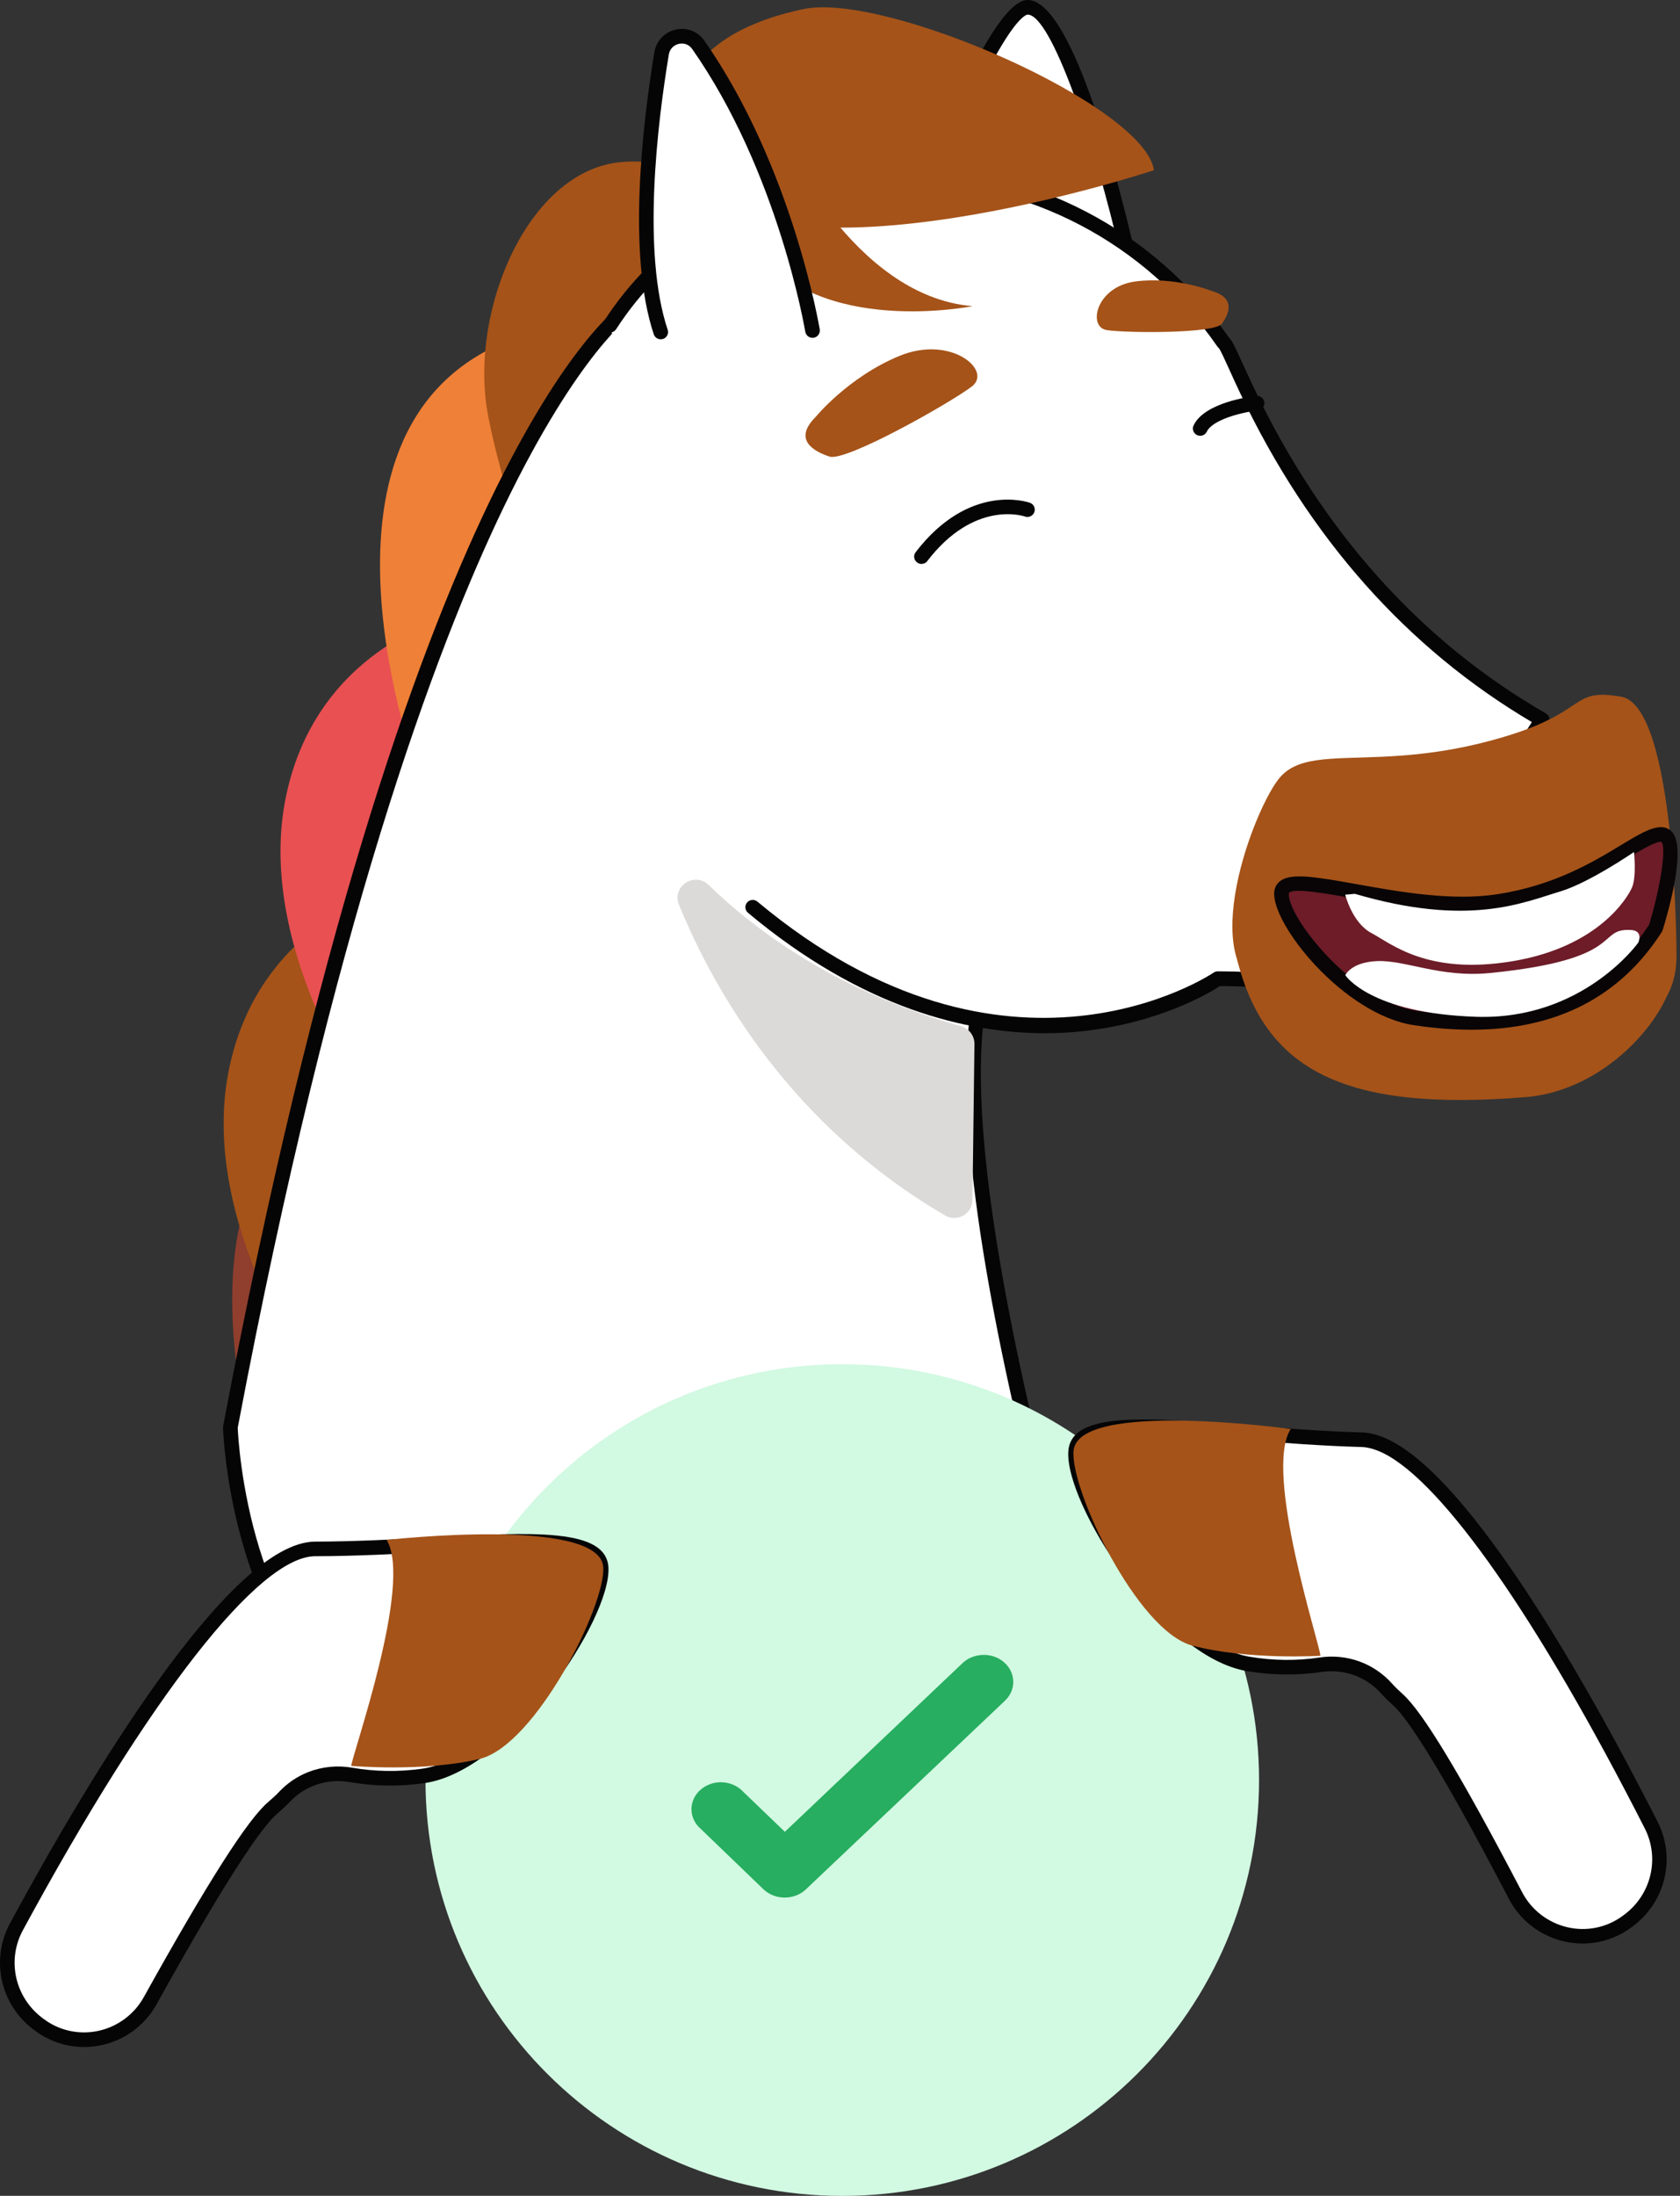<svg width="111" height="145" viewBox="0 0 111 145" fill="none" xmlns="http://www.w3.org/2000/svg">
<rect x="0" y="0" width="111" height="145" fill="#333333" stroke="none"/>
<g clip-path="url(#clip0)">
<path d="M26.242 80.454C26.242 80.454 19.679 98.055 18.607 101.857C18.607 101.857 9.149 78.71 22.424 71.683L26.242 80.454Z" fill="#903E2D"/>
<path d="M26.808 69.775L20.805 91.288C20.805 91.288 13.174 80.85 15.083 70.849C16.992 60.849 25.894 58.733 25.894 58.733L26.808 69.775Z" fill="#A55319"/>
<path d="M30.563 51.803L24.561 73.317C24.561 73.317 16.93 62.878 18.839 52.878C20.748 42.878 29.65 40.762 29.65 40.762L30.563 51.803Z" fill="#E95052"/>
<path d="M36.01 31.909C36.01 31.909 29.447 49.509 28.374 53.312C28.374 53.312 18.916 30.164 32.192 23.138L36.01 31.909Z" fill="#EF8037"/>
<path d="M45.472 16.111C45.472 16.111 38.817 23.591 34.419 35.615C34.419 35.615 32.704 30.155 32.191 27.109C31.061 20.395 34.907 11.306 40.978 10.709C47.048 10.111 45.172 15.552 45.472 16.111Z" fill="#A55319"/>
<path d="M61.894 11.142C61.923 10.892 66.021 0.482 67.897 0.482C70.782 0.482 74.527 16.848 74.527 16.848" fill="white"/>
<path d="M74.527 17.33C74.561 17.33 74.6 17.326 74.634 17.316C74.895 17.258 75.059 16.998 74.996 16.738C74.102 12.815 70.932 0 67.897 0C65.495 0 61.425 10.979 61.411 11.089C61.382 11.354 61.575 11.591 61.841 11.62C62.092 11.648 62.315 11.48 62.363 11.239C62.45 10.954 63.45 8.376 64.697 5.788C67.007 1.017 67.863 0.964 67.897 0.964C69.438 0.964 72.294 9.263 74.054 16.954C74.107 17.176 74.305 17.33 74.527 17.33Z" fill="#050506"/>
<path d="M41.534 20.362C41.534 20.362 27.475 29.509 15.228 94.247C15.228 94.247 15.663 109.236 25.464 114.122C35.265 119.009 56.317 120.354 56.317 120.354L74.532 118.431C74.532 118.431 59.328 72.261 66.065 62.488" fill="white"/>
<path d="M56.312 120.831C56.332 120.831 56.346 120.831 56.365 120.826L74.58 118.903C74.725 118.889 74.856 118.807 74.933 118.686C75.011 118.566 75.03 118.412 74.986 118.277C74.837 117.819 59.932 72.223 66.456 62.758C66.606 62.536 66.553 62.237 66.331 62.088C66.109 61.938 65.809 61.991 65.659 62.213C59.193 71.592 72.077 112.44 73.88 118.012L56.298 119.867C55.254 119.795 35.072 118.373 25.672 113.689C20.771 111.245 18.321 106.108 17.132 102.233C15.91 98.252 15.726 94.739 15.707 94.281C21.989 61.105 28.741 42.888 33.303 33.446C38.252 23.196 41.761 20.786 41.794 20.762C42.017 20.612 42.075 20.319 41.93 20.097C41.785 19.875 41.485 19.812 41.263 19.957C40.683 20.338 26.895 29.957 14.745 94.161C14.74 94.194 14.735 94.228 14.735 94.262C14.74 94.416 14.861 98.122 16.2 102.493C17.983 108.325 21.11 112.493 25.237 114.551C35.009 119.424 55.408 120.778 56.274 120.831C56.293 120.831 56.303 120.831 56.312 120.831Z" fill="#050506"/>
<path d="M49.73 59.909C66.761 74.146 80.453 64.627 80.453 64.627C87.803 64.627 89.64 66.459 89.64 66.459L101.891 47.524C90.287 40.849 84.797 30.849 82.39 25.784C81.492 23.899 81.023 22.699 80.829 22.608C76.19 15.889 68.428 11.485 59.633 11.485C59.633 11.485 47.198 10.8 40.301 21.48" fill="white"/>
<path d="M49.421 60.276C49.218 60.107 49.189 59.799 49.363 59.596C49.532 59.394 49.836 59.365 50.044 59.538C66.577 73.355 80.046 64.319 80.182 64.228C80.264 64.17 80.361 64.141 80.457 64.141C86.054 64.141 88.572 65.206 89.514 65.77L101.214 47.683C92.965 42.815 86.489 35.519 81.955 25.991C81.656 25.364 81.404 24.81 81.197 24.347C80.916 23.73 80.65 23.147 80.539 22.993C80.496 22.964 80.462 22.926 80.433 22.882C75.711 16.048 67.94 11.971 59.608 11.966C59.487 11.962 47.367 11.431 40.707 21.74C40.562 21.962 40.262 22.029 40.04 21.885C39.818 21.74 39.75 21.441 39.895 21.22C46.864 10.434 59.536 11.003 59.632 11.007C68.225 11.007 76.272 15.215 81.177 22.265C81.385 22.448 81.574 22.849 82.076 23.952C82.284 24.41 82.535 24.955 82.83 25.581C87.359 35.099 93.854 42.343 102.137 47.109C102.253 47.177 102.335 47.288 102.364 47.413C102.393 47.543 102.374 47.678 102.302 47.789L90.05 66.724C89.973 66.844 89.843 66.922 89.702 66.941C89.557 66.96 89.412 66.907 89.311 66.811C89.292 66.791 87.445 65.138 80.607 65.114C79.916 65.562 76.615 67.543 71.541 68.093C70.763 68.179 69.917 68.228 69.013 68.228C63.924 68.218 56.998 66.613 49.421 60.276Z" fill="#050506"/>
<path d="M110.769 63.1C110.769 63.1 110.769 46.608 107.096 46.001C104.356 45.543 104.679 46.449 101.968 47.702C101.045 48.126 99.774 48.593 97.909 49.056C95.294 49.707 93.066 49.895 91.196 49.977C87.818 50.126 85.614 49.924 84.435 51.5C82.598 53.943 78.775 64.497 84.285 65.717C89.799 66.941 96.072 68.599 99.745 68.599C103.423 68.594 110.769 69.206 110.769 63.1Z" fill="#A55319"/>
<path d="M110.01 58.854C110.01 58.854 110.677 61.49 110.662 63.693C110.643 66.719 106.352 71.992 100.823 72.445C88.76 73.433 83.565 70.647 81.728 63.322C81.723 63.322 104.675 62.517 110.01 58.854Z" fill="#A55319"/>
<path d="M45.134 11.591C45.134 11.591 41.461 3.041 53.093 0.598C58.521 -0.54 75.629 6.964 76.243 11.239C76.243 11.239 51.257 19.533 45.134 11.591Z" fill="#A55319"/>
<path d="M63.494 67.765C55.404 65.49 50.034 61.553 46.821 58.44C45.883 57.529 44.365 58.541 44.863 59.75C47.236 65.543 52.301 74.339 62.45 80.266C63.242 80.729 64.238 80.156 64.253 79.24L64.383 68.941C64.388 68.391 64.021 67.914 63.494 67.765Z" fill="#DBDAD9"/>
<path d="M51.648 8.969C51.648 8.969 56.293 19.557 64.257 20.217C64.257 20.217 54.031 22.28 49.855 16.285C45.675 10.289 51.648 8.969 51.648 8.969Z" fill="#A55319"/>
<path d="M53.683 21.827C53.683 21.827 51.972 11.297 46.129 2.954C45.443 1.976 43.906 2.337 43.713 3.513C42.964 8.039 41.906 16.689 43.65 21.923" fill="white"/>
<path d="M43.655 22.405C43.703 22.405 43.757 22.396 43.81 22.381C44.061 22.299 44.201 22.024 44.114 21.774C42.408 16.665 43.428 8.193 44.191 3.595C44.259 3.176 44.578 2.959 44.853 2.896C45.202 2.819 45.53 2.945 45.733 3.234C51.446 11.388 53.185 21.803 53.205 21.904C53.248 22.164 53.495 22.343 53.76 22.304C54.021 22.261 54.205 22.015 54.162 21.75C54.142 21.644 52.364 11.012 46.531 2.68C46.1 2.068 45.376 1.788 44.641 1.957C43.911 2.121 43.36 2.704 43.239 3.436C42.461 8.121 41.427 16.776 43.196 22.078C43.264 22.28 43.452 22.405 43.655 22.405Z" fill="#050506"/>
<path d="M53.886 27.538C53.886 27.538 56.032 24.902 59.434 23.499C62.837 22.102 65.591 24.463 64.214 25.519C62.837 26.574 55.901 30.507 54.809 30.15C53.717 29.793 52.403 29.017 53.886 27.538Z" fill="#A55319"/>
<path d="M80.104 19.229C80.104 19.229 77.659 18.241 75.03 18.584C72.401 18.926 71.845 21.605 73.13 21.798C74.416 21.996 80.259 22.039 80.737 21.374C81.211 20.714 81.636 19.677 80.104 19.229Z" fill="#A55319"/>
<path d="M60.884 37.239C61.029 37.239 61.174 37.176 61.266 37.051C64.359 33.017 67.592 34.063 67.728 34.111C67.979 34.198 68.254 34.063 68.341 33.813C68.428 33.562 68.298 33.287 68.047 33.201C67.887 33.143 64.04 31.851 60.498 36.463C60.333 36.675 60.377 36.979 60.59 37.138C60.676 37.206 60.778 37.239 60.884 37.239Z" fill="#050506"/>
<path d="M83.052 26.622C83.052 26.622 79.921 26.974 79.297 28.294L83.052 26.622Z" fill="white"/>
<path d="M79.297 28.776C79.481 28.776 79.65 28.675 79.737 28.502C80.109 27.721 82.004 27.229 83.11 27.104C83.376 27.075 83.565 26.834 83.536 26.569C83.507 26.304 83.27 26.116 82.999 26.145C82.651 26.183 79.582 26.569 78.862 28.092C78.746 28.333 78.853 28.617 79.094 28.733C79.157 28.762 79.23 28.776 79.297 28.776Z" fill="#050506"/>
<path d="M109.396 61.278C109.396 61.278 111.315 55.056 109.749 55.105C108.183 55.153 105.061 58.599 98.986 59.534C92.912 60.469 84.86 57.056 84.667 58.931C84.473 60.806 89.127 66.57 93.492 67.225C97.856 67.881 105.061 68.045 109.396 61.278Z" fill="#6D1C28"/>
<path d="M93.424 67.698C88.77 66.994 83.976 60.999 84.193 58.878C84.222 58.594 84.357 58.353 84.585 58.179C85.3 57.64 86.793 57.876 89.591 58.377C92.409 58.883 95.918 59.514 98.919 59.052C102.679 58.473 105.235 56.936 107.096 55.808C108.222 55.129 109.039 54.637 109.735 54.618C110.058 54.623 110.334 54.743 110.522 54.994C111.392 56.136 110.232 60.199 109.855 61.418C109.841 61.461 109.826 61.5 109.802 61.534C107.048 65.832 102.829 67.996 97.227 67.996C96.024 67.996 94.758 67.9 93.424 67.698ZM109.764 55.582C109.319 55.596 108.522 56.078 107.594 56.632C105.772 57.731 103.012 59.394 99.064 60.001C95.903 60.488 92.307 59.842 89.417 59.322C87.731 59.018 85.425 58.603 85.155 58.97C85 60.488 89.427 66.117 93.569 66.739C100.654 67.808 105.83 65.9 108.957 61.066C109.735 58.517 110.116 55.905 109.764 55.582Z" fill="#090506"/>
<path d="M107.961 56.261C107.961 56.261 105.003 58.29 103.109 58.859C100.625 59.601 97.058 61.235 89.519 59.023L88.881 59.081C88.881 59.081 89.345 60.95 90.616 61.615C91.892 62.285 94.284 64.416 99.943 63.471C105.603 62.526 107.541 59.288 107.835 58.589C108.135 57.88 107.961 56.261 107.961 56.261Z" fill="white"/>
<path d="M108.246 62.242C108.246 62.242 104.597 67.37 97.546 67.143C90.5 66.917 88.886 64.396 88.886 64.396C88.886 64.396 89.253 63.548 90.959 63.466C92.834 63.374 95.159 64.579 98.45 64.252C107.497 63.35 105.419 61.307 107.734 61.408C108.614 61.447 108.246 62.242 108.246 62.242Z" fill="white"/>
<path d="M55.65 145.005C70.859 145.005 83.188 132.71 83.188 117.544C83.188 102.378 70.859 90.083 55.65 90.083C40.442 90.083 28.113 102.378 28.113 117.544C28.113 132.71 40.442 145.005 55.65 145.005Z" fill="#D2F9E2"/>
<path d="M89.988 95.071C94.695 95.201 102.548 107.679 109.087 120.513C110.208 122.715 109.551 125.385 107.56 126.845C107.531 126.865 107.507 126.884 107.478 126.903C105.028 128.71 101.538 127.862 100.127 125.168C97.126 119.433 93.897 113.587 92.327 112.204C92.042 111.954 91.805 111.717 91.607 111.496C90.514 110.272 88.867 109.688 87.243 109.929C85.899 110.127 84.295 110.175 82.487 109.876C76.949 108.961 70.835 98.811 71.072 95.847C71.309 92.883 80.699 94.821 89.988 95.071Z" fill="white"/>
<path d="M99.697 125.395C98.242 122.619 93.82 114.171 92.008 112.57C91.718 112.315 91.462 112.064 91.244 111.819C90.263 110.715 88.794 110.19 87.315 110.407C85.71 110.643 84.062 110.628 82.41 110.354C76.712 109.414 70.318 99.226 70.588 95.809C70.796 93.211 75.6 93.587 82.255 94.112C84.647 94.3 87.359 94.517 90.002 94.59C95.676 94.744 104.665 110.758 109.517 120.291C110.745 122.701 110.039 125.616 107.845 127.231L107.806 127.26L107.763 127.289C106.497 128.224 104.882 128.556 103.341 128.2C102.915 128.103 102.51 127.959 102.128 127.766C101.098 127.26 100.243 126.436 99.697 125.395ZM89.978 95.553C87.31 95.481 84.585 95.264 82.183 95.076C76.784 94.652 71.69 94.247 71.56 95.886C71.347 98.551 77.267 108.527 82.574 109.404C84.125 109.66 85.677 109.679 87.18 109.452C88.982 109.182 90.775 109.828 91.979 111.178C92.167 111.39 92.399 111.616 92.66 111.848C93.989 113.019 96.502 117.183 100.567 124.947C101.18 126.123 102.278 126.966 103.568 127.265C104.834 127.559 106.158 127.284 107.197 126.523L107.284 126.46C109.097 125.13 109.681 122.72 108.671 120.734C101.611 106.869 95.328 97.905 91.399 95.958C90.872 95.703 90.403 95.568 89.978 95.553Z" fill="#050506"/>
<path d="M87.242 109.337C87.194 108.541 83.468 97.168 85.28 94.363C85.28 94.363 71.26 92.421 70.932 95.79C70.685 98.3 75.117 107.698 78.785 108.667C82.453 109.635 87.242 109.337 87.242 109.337Z" fill="#A55319"/>
<path d="M20.825 102.281C16.118 102.291 7.945 114.566 1.088 127.231C-0.087 129.404 0.503 132.089 2.455 133.602C2.479 133.621 2.508 133.641 2.537 133.665C4.944 135.53 8.448 134.773 9.927 132.118C13.073 126.46 16.451 120.701 18.051 119.356C18.341 119.11 18.587 118.884 18.79 118.667C19.912 117.472 21.574 116.927 23.193 117.212C24.527 117.443 26.131 117.534 27.948 117.279C33.506 116.503 39.876 106.513 39.717 103.539C39.557 100.565 30.118 102.262 20.825 102.281Z" fill="white"/>
<path d="M6.64 135.062C5.089 135.381 3.484 135.005 2.209 134.017L2.16 133.978C0.005 132.311 -0.623 129.376 0.662 127C5.756 117.592 15.146 101.814 20.825 101.799V102.281V101.799C23.468 101.794 26.184 101.65 28.581 101.52C35.246 101.163 40.059 100.903 40.2 103.51C40.383 106.932 33.728 116.956 28.016 117.751C26.358 117.983 24.706 117.959 23.111 117.679C21.637 117.424 20.153 117.91 19.143 118.99C18.921 119.226 18.66 119.472 18.36 119.722C16.509 121.274 11.87 129.612 10.347 132.349C9.724 133.472 8.733 134.33 7.559 134.793C7.264 134.908 6.954 135 6.64 135.062ZM23.275 116.73C24.773 116.99 26.32 117.014 27.881 116.797C33.211 116.055 39.378 106.233 39.233 103.563C39.146 101.925 34.038 102.194 28.63 102.484C26.223 102.614 23.492 102.758 20.825 102.763C17.099 102.773 9.883 112.007 1.513 127.458C0.449 129.419 0.971 131.843 2.755 133.221L2.793 133.25L2.832 133.279C3.852 134.07 5.171 134.378 6.442 134.118C7.737 133.853 8.859 133.038 9.501 131.877C13.764 124.214 16.383 120.118 17.736 118.98C18.002 118.754 18.239 118.537 18.433 118.33C18.979 117.747 19.641 117.303 20.361 117.019C21.274 116.662 22.279 116.556 23.275 116.73Z" fill="#050506"/>
<path d="M23.207 116.609C23.28 115.814 27.291 104.541 25.546 101.688C25.546 101.688 39.61 100.103 39.856 103.476C40.04 105.992 35.371 115.274 31.679 116.151C27.987 117.028 23.207 116.609 23.207 116.609Z" fill="#A55319"/>
<path d="M48.928 118.147C48.565 117.848 48.087 117.684 47.599 117.689C47.111 117.694 46.642 117.872 46.284 118.185C45.931 118.494 45.719 118.918 45.69 119.366C45.661 119.814 45.82 120.257 46.129 120.604L50.44 124.754C50.619 124.927 50.837 125.067 51.078 125.159C51.32 125.255 51.576 125.303 51.837 125.303C52.098 125.303 52.354 125.26 52.596 125.168C52.837 125.077 53.055 124.942 53.234 124.773L66.394 112.31C66.572 112.142 66.713 111.944 66.809 111.727C66.906 111.51 66.949 111.274 66.949 111.043C66.945 110.807 66.891 110.575 66.79 110.358C66.688 110.142 66.543 109.949 66.36 109.785C66.176 109.621 65.959 109.491 65.722 109.404C65.485 109.317 65.229 109.274 64.973 109.279C64.717 109.284 64.465 109.332 64.228 109.423C63.992 109.515 63.779 109.65 63.6 109.819L51.856 120.961L48.928 118.147Z" fill="#27AE60"/>
</g>
<defs>
<clipPath id="clip0">
<rect width="110.841" height="145" fill="white"/>
</clipPath>
</defs>
</svg>
